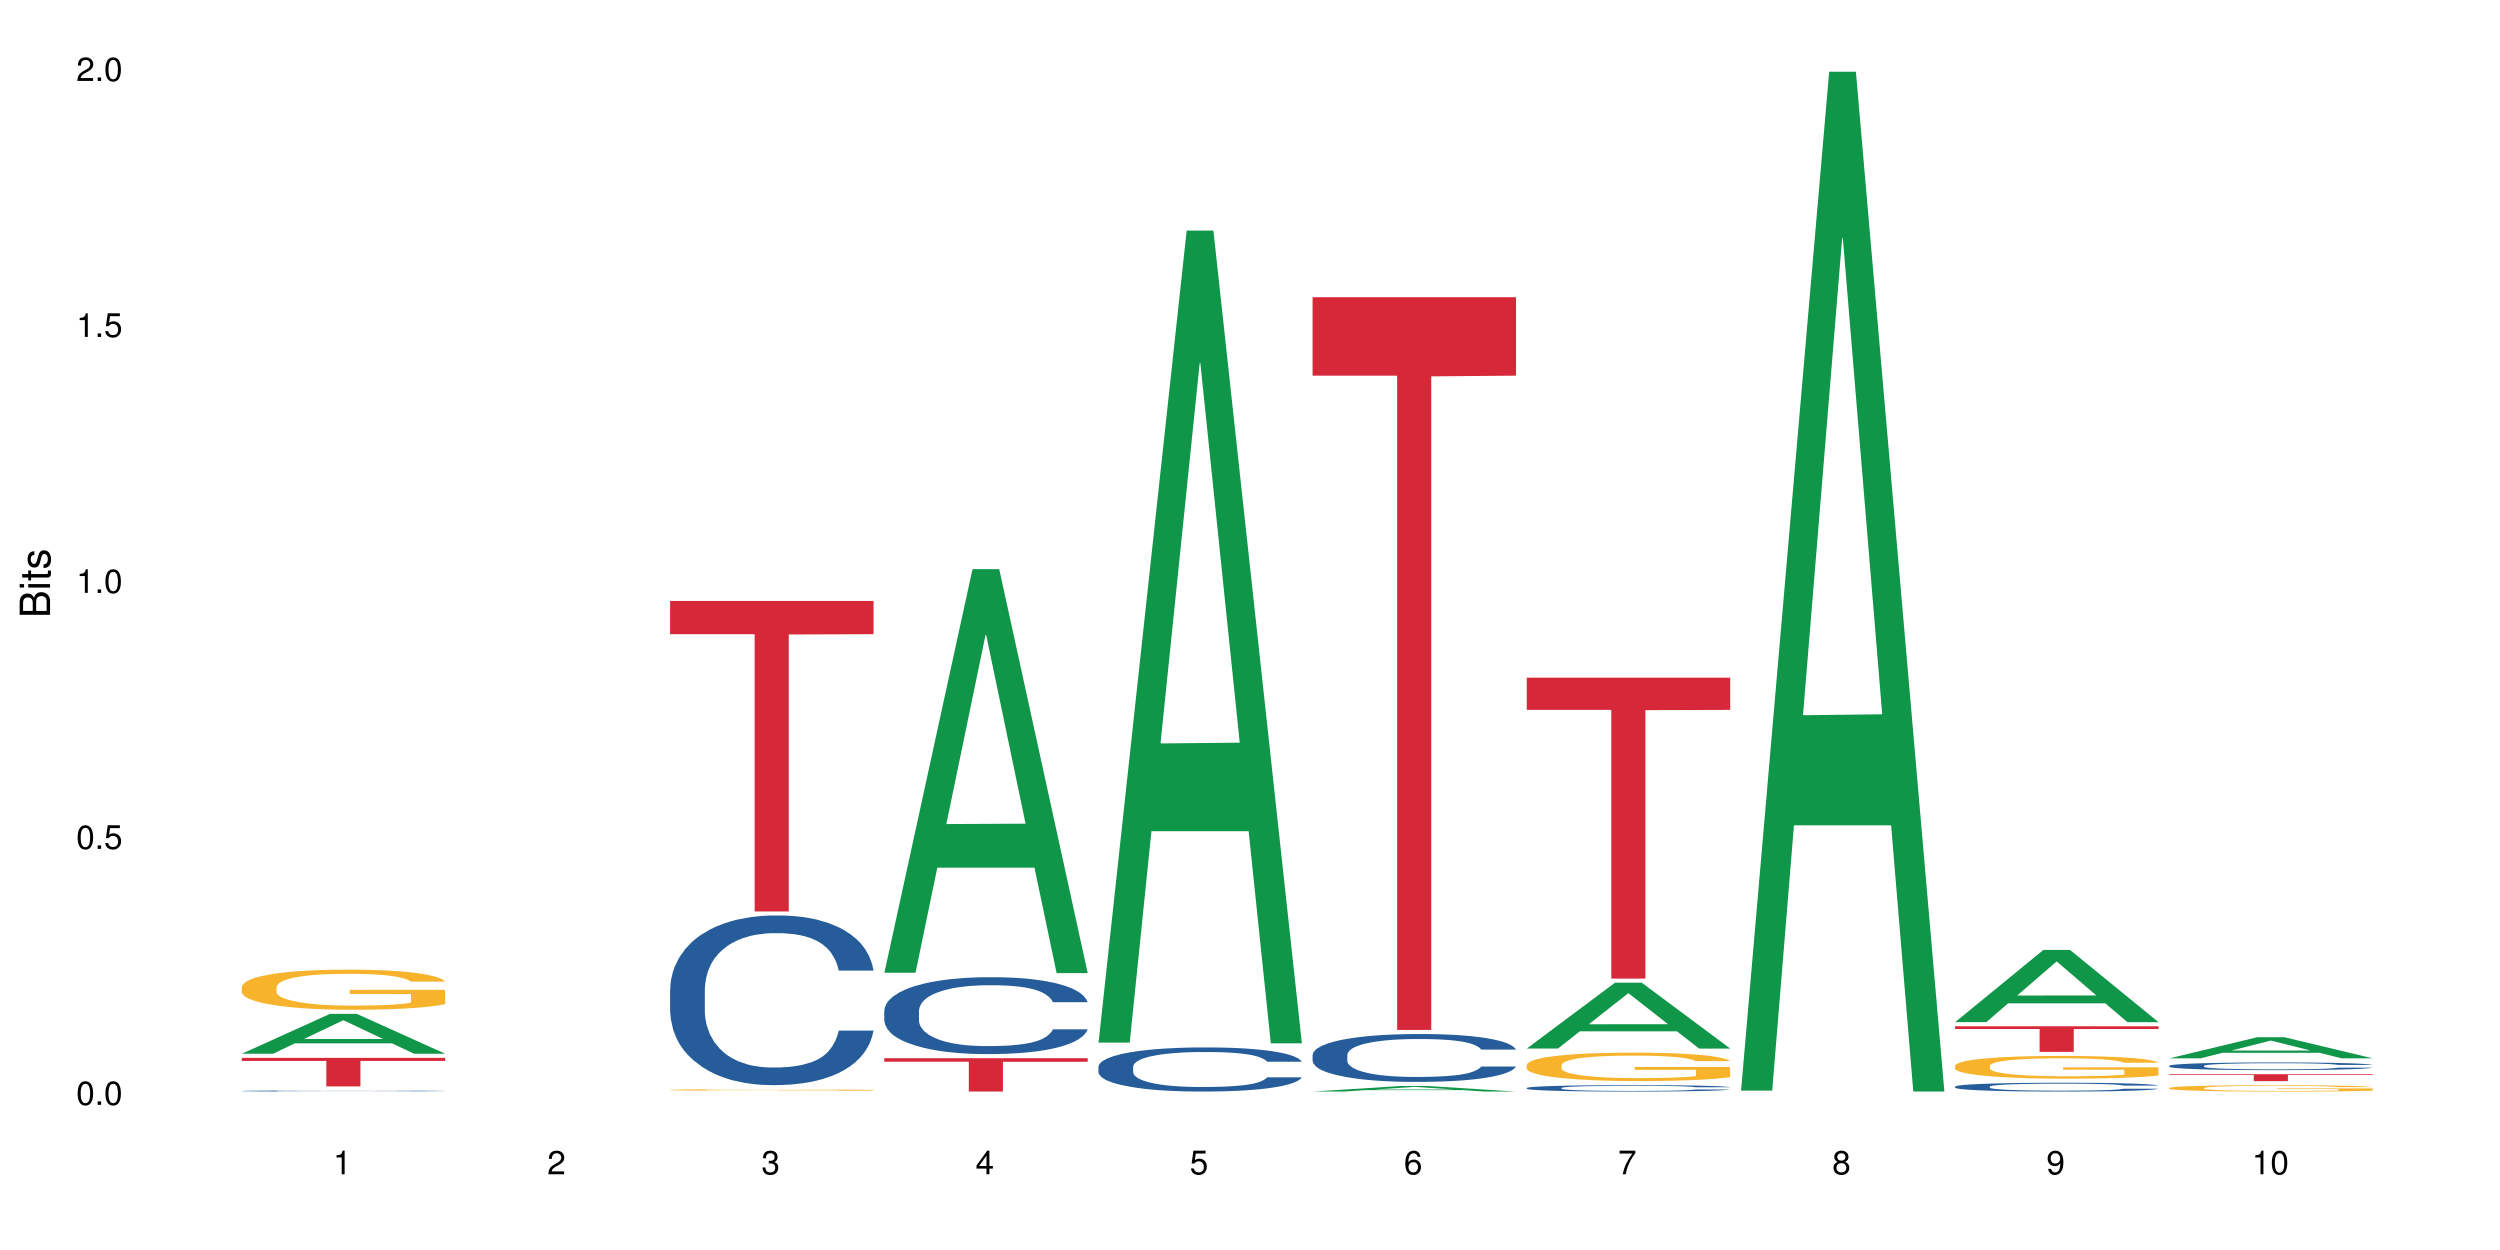 <?xml version="1.0" encoding="UTF-8"?>
<svg xmlns="http://www.w3.org/2000/svg" xmlns:xlink="http://www.w3.org/1999/xlink" width="720pt" height="360pt" viewBox="0 0 720 360" version="1.1">
<defs>
<g>
<symbol overflow="visible" id="glyph0-0">
<path style="stroke:none;" d=""/>
</symbol>
<symbol overflow="visible" id="glyph0-1">
<path style="stroke:none;" d="M 2.641 -6.797 C 2 -6.797 1.422 -6.531 1.078 -6.047 C 0.641 -5.453 0.406 -4.547 0.406 -3.297 C 0.406 -1 1.188 0.219 2.641 0.219 C 4.078 0.219 4.859 -1 4.859 -3.234 C 4.859 -4.562 4.656 -5.438 4.203 -6.047 C 3.844 -6.531 3.281 -6.797 2.641 -6.797 Z M 2.641 -6.047 C 3.547 -6.047 4 -5.125 4 -3.312 C 4 -1.375 3.562 -0.484 2.625 -0.484 C 1.734 -0.484 1.281 -1.422 1.281 -3.281 C 1.281 -5.141 1.734 -6.047 2.641 -6.047 Z M 2.641 -6.047 "/>
</symbol>
<symbol overflow="visible" id="glyph0-2">
<path style="stroke:none;" d="M 1.828 -1 L 0.828 -1 L 0.828 0 L 1.828 0 Z M 1.828 -1 "/>
</symbol>
<symbol overflow="visible" id="glyph0-3">
<path style="stroke:none;" d="M 4.562 -6.797 L 1.062 -6.797 L 0.547 -3.094 L 1.328 -3.094 C 1.719 -3.562 2.047 -3.734 2.578 -3.734 C 3.484 -3.734 4.062 -3.109 4.062 -2.094 C 4.062 -1.125 3.484 -0.531 2.578 -0.531 C 1.828 -0.531 1.375 -0.906 1.188 -1.672 L 0.328 -1.672 C 0.453 -1.109 0.547 -0.844 0.75 -0.594 C 1.125 -0.078 1.828 0.219 2.594 0.219 C 3.969 0.219 4.922 -0.781 4.922 -2.219 C 4.922 -3.562 4.031 -4.484 2.719 -4.484 C 2.25 -4.484 1.859 -4.359 1.469 -4.062 L 1.734 -5.969 L 4.562 -5.969 Z M 4.562 -6.797 "/>
</symbol>
<symbol overflow="visible" id="glyph0-4">
<path style="stroke:none;" d="M 2.484 -4.844 L 2.484 0 L 3.328 0 L 3.328 -6.797 L 2.766 -6.797 C 2.469 -5.75 2.281 -5.609 0.984 -5.453 L 0.984 -4.844 Z M 2.484 -4.844 "/>
</symbol>
<symbol overflow="visible" id="glyph0-5">
<path style="stroke:none;" d="M 4.859 -0.828 L 1.281 -0.828 C 1.359 -1.391 1.672 -1.75 2.5 -2.234 L 3.469 -2.75 C 4.406 -3.266 4.906 -3.969 4.906 -4.812 C 4.906 -5.375 4.672 -5.906 4.266 -6.266 C 3.859 -6.625 3.375 -6.797 2.719 -6.797 C 1.859 -6.797 1.219 -6.5 0.844 -5.922 C 0.609 -5.562 0.5 -5.125 0.484 -4.438 L 1.328 -4.438 C 1.359 -4.906 1.406 -5.188 1.531 -5.406 C 1.75 -5.812 2.188 -6.062 2.703 -6.062 C 3.469 -6.062 4.031 -5.516 4.031 -4.781 C 4.031 -4.25 3.719 -3.797 3.125 -3.438 L 2.234 -2.938 C 0.812 -2.141 0.406 -1.5 0.328 0 L 4.859 0 Z M 4.859 -0.828 "/>
</symbol>
<symbol overflow="visible" id="glyph0-6">
<path style="stroke:none;" d="M 2.125 -3.125 L 2.578 -3.125 C 3.516 -3.125 3.984 -2.703 3.984 -1.891 C 3.984 -1.031 3.469 -0.531 2.578 -0.531 C 1.656 -0.531 1.203 -0.984 1.156 -1.969 L 0.312 -1.969 C 0.344 -1.422 0.438 -1.078 0.609 -0.766 C 0.953 -0.109 1.625 0.219 2.547 0.219 C 3.953 0.219 4.859 -0.609 4.859 -1.906 C 4.859 -2.766 4.516 -3.25 3.703 -3.516 C 4.344 -3.766 4.656 -4.25 4.656 -4.938 C 4.656 -6.109 3.875 -6.797 2.578 -6.797 C 1.203 -6.797 0.484 -6.047 0.453 -4.609 L 1.297 -4.609 C 1.312 -5.016 1.344 -5.25 1.453 -5.453 C 1.641 -5.828 2.062 -6.062 2.594 -6.062 C 3.344 -6.062 3.797 -5.625 3.797 -4.906 C 3.797 -4.422 3.609 -4.141 3.25 -3.984 C 3.016 -3.891 2.719 -3.844 2.125 -3.844 Z M 2.125 -3.125 "/>
</symbol>
<symbol overflow="visible" id="glyph0-7">
<path style="stroke:none;" d="M 3.141 -1.625 L 3.141 0 L 3.984 0 L 3.984 -1.625 L 4.984 -1.625 L 4.984 -2.391 L 3.984 -2.391 L 3.984 -6.797 L 3.359 -6.797 L 0.266 -2.516 L 0.266 -1.625 Z M 3.141 -2.391 L 1 -2.391 L 3.141 -5.359 Z M 3.141 -2.391 "/>
</symbol>
<symbol overflow="visible" id="glyph0-8">
<path style="stroke:none;" d="M 4.781 -5.031 C 4.609 -6.141 3.891 -6.797 2.844 -6.797 C 2.094 -6.797 1.422 -6.438 1.031 -5.828 C 0.609 -5.172 0.406 -4.344 0.406 -3.094 C 0.406 -1.953 0.578 -1.234 0.984 -0.625 C 1.359 -0.078 1.953 0.219 2.703 0.219 C 3.984 0.219 4.922 -0.734 4.922 -2.078 C 4.922 -3.344 4.062 -4.234 2.844 -4.234 C 2.172 -4.234 1.641 -3.969 1.281 -3.469 C 1.281 -5.125 1.828 -6.047 2.797 -6.047 C 3.391 -6.047 3.797 -5.672 3.938 -5.031 Z M 2.734 -3.484 C 3.547 -3.484 4.062 -2.922 4.062 -2 C 4.062 -1.156 3.484 -0.531 2.703 -0.531 C 1.922 -0.531 1.328 -1.188 1.328 -2.047 C 1.328 -2.891 1.906 -3.484 2.734 -3.484 Z M 2.734 -3.484 "/>
</symbol>
<symbol overflow="visible" id="glyph0-9">
<path style="stroke:none;" d="M 4.984 -6.797 L 0.438 -6.797 L 0.438 -5.969 L 4.109 -5.969 C 2.5 -3.656 1.828 -2.234 1.328 0 L 2.219 0 C 2.594 -2.172 3.453 -4.047 4.984 -6.094 Z M 4.984 -6.797 "/>
</symbol>
<symbol overflow="visible" id="glyph0-10">
<path style="stroke:none;" d="M 3.75 -3.578 C 4.453 -4 4.688 -4.344 4.688 -4.984 C 4.688 -6.047 3.844 -6.797 2.641 -6.797 C 1.438 -6.797 0.594 -6.047 0.594 -4.984 C 0.594 -4.359 0.828 -4.016 1.516 -3.578 C 0.734 -3.203 0.359 -2.641 0.359 -1.891 C 0.359 -0.641 1.297 0.219 2.641 0.219 C 3.984 0.219 4.922 -0.641 4.922 -1.875 C 4.922 -2.641 4.531 -3.203 3.75 -3.578 Z M 2.641 -6.047 C 3.359 -6.047 3.812 -5.625 3.812 -4.969 C 3.812 -4.344 3.344 -3.922 2.641 -3.922 C 1.922 -3.922 1.453 -4.344 1.453 -4.984 C 1.453 -5.625 1.922 -6.047 2.641 -6.047 Z M 2.641 -3.203 C 3.484 -3.203 4.062 -2.672 4.062 -1.875 C 4.062 -1.062 3.484 -0.531 2.625 -0.531 C 1.797 -0.531 1.219 -1.078 1.219 -1.875 C 1.219 -2.672 1.797 -3.203 2.641 -3.203 Z M 2.641 -3.203 "/>
</symbol>
<symbol overflow="visible" id="glyph0-11">
<path style="stroke:none;" d="M 0.516 -1.547 C 0.672 -0.438 1.406 0.219 2.438 0.219 C 3.188 0.219 3.859 -0.141 4.266 -0.75 C 4.688 -1.406 4.891 -2.25 4.891 -3.484 C 4.891 -4.625 4.703 -5.359 4.312 -5.953 C 3.938 -6.5 3.344 -6.797 2.594 -6.797 C 1.297 -6.797 0.359 -5.844 0.359 -4.516 C 0.359 -3.25 1.234 -2.344 2.453 -2.344 C 3.094 -2.344 3.562 -2.578 4.016 -3.109 C 4 -1.453 3.469 -0.531 2.5 -0.531 C 1.906 -0.531 1.484 -0.906 1.359 -1.547 Z M 2.578 -6.062 C 3.375 -6.062 3.969 -5.406 3.969 -4.531 C 3.969 -3.688 3.375 -3.094 2.547 -3.094 C 1.734 -3.094 1.234 -3.672 1.234 -4.578 C 1.234 -5.438 1.797 -6.062 2.578 -6.062 Z M 2.578 -6.062 "/>
</symbol>
<symbol overflow="visible" id="glyph1-0">
<path style="stroke:none;" d=""/>
</symbol>
<symbol overflow="visible" id="glyph1-1">
<path style="stroke:none;" d="M 0 -0.953 L 0 -4.891 C 0 -5.719 -0.234 -6.344 -0.734 -6.797 C -1.188 -7.234 -1.812 -7.469 -2.5 -7.469 C -3.547 -7.469 -4.188 -7 -4.625 -5.875 C -4.984 -6.672 -5.641 -7.094 -6.531 -7.094 C -7.156 -7.094 -7.734 -6.859 -8.141 -6.391 C -8.562 -5.938 -8.75 -5.344 -8.75 -4.5 L -8.75 -0.953 Z M -4.984 -2.062 L -7.766 -2.062 L -7.766 -4.219 C -7.766 -4.844 -7.688 -5.203 -7.453 -5.5 C -7.219 -5.812 -6.859 -5.969 -6.375 -5.969 C -5.906 -5.969 -5.531 -5.812 -5.297 -5.5 C -5.062 -5.203 -4.984 -4.844 -4.984 -4.219 Z M -0.984 -2.062 L -4 -2.062 L -4 -4.781 C -4 -5.328 -3.859 -5.688 -3.578 -5.953 C -3.297 -6.219 -2.922 -6.359 -2.484 -6.359 C -2.062 -6.359 -1.688 -6.219 -1.406 -5.953 C -1.109 -5.688 -0.984 -5.328 -0.984 -4.781 Z M -0.984 -2.062 "/>
</symbol>
<symbol overflow="visible" id="glyph1-2">
<path style="stroke:none;" d="M -6.281 -1.797 L -6.281 -0.797 L 0 -0.797 L 0 -1.797 Z M -8.75 -1.797 L -8.75 -0.797 L -7.484 -0.797 L -7.484 -1.797 Z M -8.75 -1.797 "/>
</symbol>
<symbol overflow="visible" id="glyph1-3">
<path style="stroke:none;" d="M -6.281 -3.047 L -6.281 -2.016 L -8.016 -2.016 L -8.016 -1.016 L -6.281 -1.016 L -6.281 -0.172 L -5.469 -0.172 L -5.469 -1.016 L -0.719 -1.016 C -0.078 -1.016 0.281 -1.453 0.281 -2.234 C 0.281 -2.469 0.25 -2.719 0.188 -3.047 L -0.641 -3.047 C -0.609 -2.922 -0.594 -2.766 -0.594 -2.562 C -0.594 -2.141 -0.719 -2.016 -1.156 -2.016 L -5.469 -2.016 L -5.469 -3.047 Z M -6.281 -3.047 "/>
</symbol>
<symbol overflow="visible" id="glyph1-4">
<path style="stroke:none;" d="M -4.531 -5.25 C -5.766 -5.25 -6.469 -4.422 -6.469 -2.969 C -6.469 -1.516 -5.719 -0.562 -4.547 -0.562 C -3.562 -0.562 -3.094 -1.062 -2.734 -2.562 L -2.516 -3.484 C -2.344 -4.188 -2.094 -4.469 -1.625 -4.469 C -1.047 -4.469 -0.641 -3.875 -0.641 -3 C -0.641 -2.453 -0.797 -2 -1.062 -1.75 C -1.25 -1.594 -1.422 -1.531 -1.875 -1.469 L -1.875 -0.406 C -0.422 -0.453 0.281 -1.266 0.281 -2.922 C 0.281 -4.5 -0.5 -5.516 -1.719 -5.516 C -2.656 -5.516 -3.172 -4.984 -3.469 -3.734 L -3.703 -2.766 C -3.891 -1.953 -4.156 -1.609 -4.594 -1.609 C -5.172 -1.609 -5.547 -2.125 -5.547 -2.938 C -5.547 -3.75 -5.203 -4.172 -4.531 -4.203 Z M -4.531 -5.25 "/>
</symbol>
</g>
</defs>
<g id="surface88494">
<rect x="0" y="0" width="720" height="360" style="fill:rgb(100%,100%,100%);fill-opacity:1;stroke:none;"/>
<path style=" stroke:none;fill-rule:nonzero;fill:rgb(6.275%,58.824%,28.235%);fill-opacity:1;" d="M 69.629 303.473 L 69.691 303.461 L 95.047 291.992 L 102.746 291.992 L 128.223 303.484 L 119.273 303.484 L 112.887 300.484 L 84.902 300.484 L 78.645 303.473 L 69.629 303.473 L 87.598 299.242 L 110.32 299.23 L 98.988 293.871 L 98.863 293.859 L 98.738 293.891 L 87.535 299.23 L 87.598 299.242 Z M 69.629 303.473 "/>
<path style=" stroke:none;fill-rule:nonzero;fill:rgb(14.51%,36.078%,60%);fill-opacity:1;" d="M 69.629 314.195 L 69.699 314.195 L 69.699 314.191 L 69.914 314.18 L 70.414 314.164 L 70.914 314.156 L 72.203 314.141 L 73.988 314.125 L 75.848 314.109 L 77.203 314.105 L 78.418 314.098 L 81.207 314.09 L 82.992 314.082 L 84.922 314.078 L 87.281 314.074 L 88.996 314.07 L 92.852 314.066 L 95.711 314.062 L 105.574 314.062 L 107.645 314.066 L 109.93 314.066 L 111.859 314.07 L 115.219 314.078 L 118.219 314.086 L 119.578 314.09 L 121.723 314.098 L 123.367 314.105 L 124.508 314.113 L 125.797 314.125 L 126.938 314.137 L 127.797 314.152 L 128.223 314.164 L 118.219 314.164 L 117.719 314.152 L 117.148 314.145 L 116.078 314.133 L 115.004 314.125 L 113.504 314.113 L 112.148 314.109 L 110.289 314.105 L 108.645 314.102 L 106.93 314.098 L 105.285 314.098 L 102.141 314.094 L 97.141 314.094 L 94.355 314.098 L 92.852 314.102 L 90.711 314.105 L 89.207 314.105 L 87.422 314.113 L 86.207 314.117 L 84.707 314.125 L 83.637 314.133 L 82.422 314.141 L 81.707 314.148 L 81.062 314.156 L 80.492 314.164 L 80.062 314.176 L 79.777 314.184 L 79.633 314.195 L 79.633 314.238 L 79.777 314.25 L 80.133 314.262 L 81.062 314.277 L 82.422 314.293 L 83.992 314.305 L 85.492 314.312 L 86.352 314.316 L 87.492 314.32 L 89.281 314.328 L 91.852 314.332 L 93.352 314.336 L 95.641 314.336 L 97.996 314.34 L 101.141 314.34 L 103.93 314.336 L 105.785 314.336 L 107.715 314.332 L 110.359 314.328 L 112.004 314.324 L 113.434 314.32 L 114.504 314.312 L 115.219 314.309 L 116.293 314.301 L 117.148 314.293 L 117.793 314.281 L 118.219 314.273 L 128.223 314.273 L 127.797 314.281 L 127.152 314.293 L 126.508 314.301 L 125.508 314.312 L 124.367 314.32 L 122.723 314.332 L 121.363 314.336 L 119.578 314.344 L 117.934 314.348 L 116.148 314.355 L 113.504 314.359 L 111.789 314.363 L 109.93 314.363 L 107.715 314.367 L 104.93 314.371 L 96.141 314.371 L 93.926 314.367 L 90.996 314.367 L 87.352 314.363 L 84.707 314.355 L 82.633 314.352 L 80.848 314.344 L 78.848 314.336 L 76.273 314.324 L 74.703 314.316 L 73.633 314.309 L 72.418 314.297 L 71.559 314.285 L 70.559 314.27 L 69.844 314.25 L 69.629 314.234 Z M 69.629 314.195 "/>
<path style=" stroke:none;fill-rule:nonzero;fill:rgb(96.863%,70.196%,16.863%);fill-opacity:1;" d="M 69.629 284.207 L 69.699 284.199 L 69.699 283.988 L 69.988 283.512 L 70.703 282.859 L 71.629 282.32 L 72.629 281.898 L 73.273 281.676 L 74.344 281.359 L 75.273 281.129 L 77.633 280.652 L 80.633 280.211 L 82.277 280.02 L 84.137 279.84 L 86.777 279.641 L 87.992 279.566 L 91.711 279.398 L 95.926 279.293 L 100.57 279.262 L 102.715 279.273 L 105.645 279.312 L 109.645 279.43 L 111.934 279.535 L 113.719 279.641 L 115.578 279.777 L 117.863 279.988 L 120.008 280.242 L 121.723 280.496 L 123.438 280.812 L 124.867 281.148 L 126.082 281.52 L 127.152 281.961 L 127.797 282.332 L 128.223 282.699 L 118.293 282.699 L 117.719 282.332 L 117.078 282.047 L 116.004 281.699 L 114.934 281.445 L 113.863 281.246 L 111.859 280.969 L 110.145 280.801 L 108.004 280.652 L 105.93 280.559 L 103.57 280.496 L 102.141 280.473 L 98.355 280.473 L 94.926 280.547 L 92.926 280.633 L 91.496 280.715 L 89.496 280.875 L 88.281 281 L 87.566 281.086 L 85.422 281.414 L 83.992 281.707 L 83.207 281.91 L 82.207 282.227 L 81.492 282.512 L 80.707 282.934 L 80.277 283.25 L 79.703 283.965 L 79.633 285.863 L 79.848 286.266 L 80.277 286.699 L 80.848 287.078 L 81.707 287.48 L 82.562 287.785 L 84.062 288.195 L 85.352 288.469 L 86.352 288.648 L 88.281 288.934 L 89.066 289.031 L 90.922 289.219 L 92.852 289.367 L 95.211 289.492 L 96.996 289.559 L 99.855 289.609 L 103.5 289.609 L 107.789 289.547 L 110.504 289.461 L 112.359 289.379 L 113.574 289.305 L 115.078 289.188 L 116.148 289.082 L 117.148 288.965 L 118.363 288.785 L 118.363 286.266 L 100.715 286.254 L 100.715 285.074 L 128.152 285.062 L 128.223 289.188 L 126.723 289.473 L 124.867 289.746 L 123.078 289.957 L 121.223 290.137 L 118.578 290.336 L 116.434 290.465 L 113.148 290.613 L 110.145 290.707 L 107 290.77 L 104.215 290.801 L 100.93 290.812 L 97.996 290.793 L 94.855 290.727 L 92.352 290.645 L 90.066 290.539 L 87.781 290.402 L 84.922 290.18 L 83.062 290 L 81.133 289.777 L 79.203 289.516 L 77.488 289.23 L 76.348 289.008 L 75.203 288.754 L 73.988 288.438 L 72.844 288.082 L 71.988 287.754 L 71.203 287.383 L 70.629 287.035 L 70.059 286.562 L 69.773 286.18 L 69.629 285.855 Z M 69.629 284.207 "/>
<path style=" stroke:none;fill-rule:nonzero;fill:rgb(83.922%,15.686%,22.353%);fill-opacity:1;" d="M 69.629 304.664 L 128.223 304.664 L 128.223 305.543 L 103.805 305.551 L 103.805 312.883 L 93.98 312.883 L 93.98 305.559 L 93.836 305.543 L 69.629 305.543 Z M 69.629 304.664 "/>
<path style=" stroke:none;fill-rule:nonzero;fill:rgb(14.51%,36.078%,60%);fill-opacity:1;" d="M 192.988 284.934 L 193.059 284.887 L 193.059 283.816 L 193.273 282.121 L 193.773 279.977 L 194.273 278.504 L 195.559 275.867 L 197.348 273.324 L 199.203 271.359 L 200.562 270.199 L 201.777 269.305 L 204.562 267.652 L 206.352 266.805 L 208.281 266.047 L 210.637 265.285 L 212.352 264.84 L 216.211 264.125 L 219.07 263.812 L 221.285 263.68 L 226.074 263.68 L 228.93 263.855 L 231.004 264.082 L 233.289 264.438 L 235.219 264.84 L 238.578 265.82 L 241.578 267.07 L 242.938 267.785 L 245.082 269.172 L 246.723 270.512 L 247.867 271.672 L 249.152 273.324 L 250.297 275.332 L 251.152 277.609 L 251.582 279.531 L 241.578 279.531 L 241.078 277.742 L 240.508 276.359 L 239.434 274.527 L 238.363 273.234 L 236.863 271.938 L 235.504 271.09 L 233.648 270.242 L 232.004 269.707 L 230.289 269.305 L 228.645 269.035 L 225.5 268.77 L 221.855 268.77 L 220.5 268.859 L 217.711 269.215 L 216.211 269.527 L 214.066 270.152 L 212.566 270.734 L 210.781 271.625 L 209.566 272.387 L 208.066 273.547 L 206.992 274.574 L 205.777 276.047 L 205.062 277.164 L 204.422 278.414 L 203.848 279.887 L 203.422 281.449 L 203.133 283.102 L 202.992 284.711 L 202.992 291.629 L 203.133 293.238 L 203.492 295.113 L 204.422 297.836 L 205.777 300.203 L 207.352 302.078 L 208.852 303.418 L 209.707 304.043 L 210.852 304.758 L 212.637 305.648 L 215.211 306.543 L 216.711 306.898 L 219 307.258 L 221.355 307.438 L 224.5 307.438 L 227.289 307.258 L 229.145 307.035 L 231.074 306.676 L 233.719 305.918 L 235.363 305.203 L 236.793 304.355 L 237.863 303.508 L 238.578 302.793 L 239.648 301.41 L 240.508 299.891 L 241.148 298.328 L 241.578 296.809 L 251.582 296.809 L 251.152 298.594 L 250.512 300.336 L 249.867 301.633 L 248.867 303.195 L 247.723 304.578 L 246.082 306.141 L 244.723 307.168 L 242.938 308.285 L 241.293 309.133 L 239.508 309.891 L 236.863 310.785 L 235.148 311.23 L 233.289 311.633 L 231.074 311.992 L 228.289 312.305 L 225.285 312.48 L 222.5 312.527 L 219.5 312.438 L 217.285 312.258 L 214.352 311.855 L 210.711 311.055 L 208.066 310.203 L 205.992 309.355 L 204.207 308.465 L 202.207 307.258 L 199.633 305.293 L 198.062 303.773 L 196.988 302.523 L 195.773 300.785 L 194.918 299.219 L 193.918 296.719 L 193.203 293.551 L 192.988 291.094 Z M 192.988 284.934 "/>
<path style=" stroke:none;fill-rule:nonzero;fill:rgb(96.863%,70.196%,16.863%);fill-opacity:1;" d="M 192.988 313.891 L 193.059 313.891 L 193.059 313.883 L 193.344 313.867 L 194.059 313.84 L 194.988 313.82 L 195.988 313.805 L 196.633 313.797 L 197.703 313.785 L 198.633 313.777 L 200.992 313.758 L 203.992 313.742 L 205.637 313.734 L 207.492 313.727 L 210.137 313.719 L 211.352 313.719 L 215.066 313.711 L 219.285 313.707 L 229.004 313.707 L 233.004 313.711 L 235.289 313.715 L 237.078 313.719 L 238.934 313.727 L 241.223 313.734 L 243.367 313.742 L 246.797 313.766 L 248.223 313.777 L 249.438 313.789 L 250.512 313.809 L 251.152 313.82 L 251.582 313.836 L 241.648 313.836 L 241.078 313.82 L 240.434 313.812 L 239.363 313.797 L 238.293 313.789 L 237.219 313.781 L 235.219 313.77 L 233.504 313.766 L 231.359 313.758 L 229.289 313.754 L 226.93 313.754 L 225.5 313.75 L 221.715 313.75 L 218.285 313.754 L 216.281 313.758 L 214.855 313.762 L 212.852 313.766 L 211.637 313.77 L 210.922 313.773 L 208.781 313.785 L 207.352 313.797 L 206.566 313.805 L 205.562 313.816 L 204.852 313.828 L 204.062 313.844 L 203.637 313.855 L 203.062 313.883 L 202.992 313.953 L 203.207 313.969 L 203.637 313.984 L 204.207 314 L 205.062 314.016 L 205.922 314.027 L 207.422 314.043 L 208.707 314.051 L 209.707 314.059 L 211.637 314.07 L 212.426 314.074 L 214.281 314.082 L 216.211 314.086 L 218.57 314.09 L 220.355 314.094 L 231.145 314.094 L 233.863 314.09 L 235.719 314.086 L 236.934 314.082 L 238.434 314.078 L 239.508 314.074 L 240.508 314.07 L 241.723 314.062 L 241.723 313.969 L 224.07 313.969 L 224.07 313.926 L 251.512 313.926 L 251.582 314.078 L 250.082 314.09 L 248.223 314.102 L 246.438 314.109 L 244.578 314.113 L 241.938 314.121 L 239.793 314.129 L 236.504 314.133 L 233.504 314.137 L 230.359 314.137 L 227.574 314.141 L 221.355 314.141 L 218.211 314.137 L 215.711 314.133 L 213.426 314.129 L 211.137 314.125 L 208.281 314.117 L 206.422 314.109 L 204.492 314.102 L 202.562 314.09 L 200.848 314.082 L 199.703 314.074 L 198.562 314.062 L 197.348 314.051 L 196.203 314.039 L 195.348 314.023 L 194.559 314.012 L 193.988 314 L 193.418 313.98 L 193.129 313.965 L 192.988 313.953 Z M 192.988 313.891 "/>
<path style=" stroke:none;fill-rule:nonzero;fill:rgb(83.922%,15.686%,22.353%);fill-opacity:1;" d="M 192.988 173.078 L 251.582 173.078 L 251.582 182.648 L 227.164 182.73 L 227.164 262.5 L 217.336 262.5 L 217.336 182.816 L 217.195 182.648 L 192.988 182.648 Z M 192.988 173.078 "/>
<path style=" stroke:none;fill-rule:nonzero;fill:rgb(6.275%,58.824%,28.235%);fill-opacity:1;" d="M 254.668 280.156 L 254.73 280.047 L 280.082 163.91 L 287.781 163.91 L 313.262 280.266 L 304.309 280.266 L 297.926 249.895 L 269.941 249.895 L 263.68 280.156 L 254.668 280.156 L 272.633 237.328 L 295.359 237.219 L 284.027 182.918 L 283.902 182.809 L 283.777 183.137 L 272.57 237.219 L 272.633 237.328 Z M 254.668 280.156 "/>
<path style=" stroke:none;fill-rule:nonzero;fill:rgb(14.51%,36.078%,60%);fill-opacity:1;" d="M 254.668 291.078 L 254.738 291.055 L 254.738 290.57 L 254.953 289.801 L 255.453 288.832 L 255.953 288.164 L 257.238 286.969 L 259.027 285.816 L 260.883 284.926 L 262.242 284.398 L 263.457 283.996 L 266.242 283.246 L 268.031 282.863 L 269.957 282.52 L 272.316 282.172 L 274.031 281.973 L 277.891 281.648 L 280.75 281.508 L 282.965 281.445 L 287.75 281.445 L 290.609 281.527 L 292.684 281.629 L 294.969 281.789 L 296.898 281.973 L 300.258 282.418 L 303.258 282.984 L 304.617 283.309 L 306.758 283.934 L 308.402 284.539 L 309.547 285.066 L 310.832 285.816 L 311.977 286.727 L 312.832 287.758 L 313.262 288.629 L 303.258 288.629 L 302.758 287.82 L 302.188 287.191 L 301.113 286.363 L 300.043 285.773 L 298.543 285.188 L 297.184 284.805 L 295.328 284.418 L 293.684 284.176 L 291.969 283.996 L 290.324 283.875 L 287.18 283.75 L 283.535 283.75 L 282.18 283.793 L 279.391 283.953 L 277.891 284.098 L 275.746 284.379 L 274.246 284.641 L 272.461 285.047 L 271.246 285.391 L 269.746 285.918 L 268.672 286.383 L 267.457 287.051 L 266.742 287.555 L 266.102 288.121 L 265.527 288.789 L 265.102 289.5 L 264.812 290.246 L 264.672 290.977 L 264.672 294.109 L 264.812 294.84 L 265.172 295.691 L 266.102 296.922 L 267.457 297.996 L 269.031 298.848 L 270.531 299.453 L 271.387 299.734 L 272.531 300.059 L 274.316 300.465 L 276.891 300.871 L 278.391 301.031 L 280.676 301.191 L 283.035 301.273 L 286.18 301.273 L 288.965 301.191 L 290.824 301.09 L 292.754 300.93 L 295.398 300.586 L 297.043 300.262 L 298.469 299.879 L 299.543 299.492 L 300.258 299.168 L 301.328 298.543 L 302.188 297.855 L 302.828 297.145 L 303.258 296.457 L 313.262 296.457 L 312.832 297.27 L 312.191 298.059 L 311.547 298.645 L 310.547 299.352 L 309.402 299.98 L 307.762 300.688 L 306.402 301.152 L 304.617 301.66 L 302.973 302.043 L 301.188 302.387 L 298.543 302.793 L 296.828 302.992 L 294.969 303.176 L 292.754 303.336 L 289.969 303.48 L 286.965 303.559 L 284.18 303.582 L 281.176 303.539 L 278.961 303.461 L 276.031 303.277 L 272.387 302.914 L 269.746 302.527 L 267.672 302.145 L 265.887 301.738 L 263.887 301.191 L 261.312 300.301 L 259.742 299.613 L 258.668 299.047 L 257.453 298.258 L 256.598 297.551 L 255.598 296.418 L 254.883 294.98 L 254.668 293.867 Z M 254.668 291.078 "/>
<path style=" stroke:none;fill-rule:nonzero;fill:rgb(83.922%,15.686%,22.353%);fill-opacity:1;" d="M 254.668 304.762 L 313.262 304.762 L 313.262 305.789 L 288.84 305.797 L 288.84 314.371 L 279.016 314.371 L 279.016 305.809 L 278.875 305.789 L 254.668 305.789 Z M 254.668 304.762 "/>
<path style=" stroke:none;fill-rule:nonzero;fill:rgb(6.275%,58.824%,28.235%);fill-opacity:1;" d="M 316.348 300.266 L 316.41 300.047 L 341.762 66.406 L 349.461 66.406 L 374.941 300.488 L 365.988 300.488 L 359.605 239.383 L 331.621 239.383 L 325.359 300.266 L 316.348 300.266 L 334.312 214.109 L 357.039 213.887 L 345.707 104.652 L 345.582 104.43 L 345.457 105.09 L 334.25 213.887 L 334.312 214.109 Z M 316.348 300.266 "/>
<path style=" stroke:none;fill-rule:nonzero;fill:rgb(14.51%,36.078%,60%);fill-opacity:1;" d="M 316.348 307.195 L 316.418 307.184 L 316.418 306.902 L 316.633 306.461 L 317.133 305.906 L 317.633 305.523 L 318.918 304.836 L 320.703 304.176 L 322.562 303.664 L 323.922 303.363 L 325.137 303.129 L 327.922 302.699 L 329.707 302.48 L 331.637 302.281 L 333.996 302.086 L 335.711 301.969 L 339.57 301.781 L 342.43 301.699 L 344.645 301.668 L 349.43 301.668 L 352.289 301.711 L 354.363 301.77 L 356.648 301.863 L 358.578 301.969 L 361.938 302.223 L 364.938 302.547 L 366.293 302.734 L 368.438 303.094 L 370.082 303.441 L 371.227 303.746 L 372.512 304.176 L 373.656 304.695 L 374.512 305.289 L 374.941 305.789 L 364.938 305.789 L 364.438 305.324 L 363.867 304.965 L 362.793 304.488 L 361.723 304.152 L 360.223 303.812 L 358.863 303.594 L 357.004 303.375 L 355.363 303.234 L 353.648 303.129 L 352.004 303.059 L 348.859 302.988 L 345.215 302.988 L 343.855 303.012 L 341.07 303.105 L 339.57 303.188 L 337.426 303.352 L 335.926 303.5 L 334.141 303.734 L 332.926 303.93 L 331.422 304.234 L 330.352 304.5 L 329.137 304.883 L 328.422 305.172 L 327.777 305.5 L 327.207 305.883 L 326.777 306.289 L 326.492 306.719 L 326.352 307.137 L 326.352 308.938 L 326.492 309.355 L 326.852 309.84 L 327.777 310.551 L 329.137 311.164 L 330.707 311.652 L 332.211 312 L 333.066 312.164 L 334.211 312.352 L 335.996 312.582 L 338.57 312.816 L 340.07 312.906 L 342.355 313 L 344.715 313.047 L 347.859 313.047 L 350.645 313 L 352.504 312.941 L 354.434 312.848 L 357.078 312.652 L 358.719 312.465 L 360.148 312.246 L 361.223 312.023 L 361.938 311.84 L 363.008 311.48 L 363.867 311.086 L 364.508 310.676 L 364.938 310.281 L 374.941 310.281 L 374.512 310.746 L 373.871 311.199 L 373.227 311.535 L 372.227 311.945 L 371.082 312.305 L 369.438 312.711 L 368.082 312.977 L 366.293 313.266 L 364.652 313.488 L 362.863 313.684 L 360.223 313.918 L 358.508 314.035 L 356.648 314.137 L 354.434 314.23 L 351.645 314.312 L 348.645 314.359 L 345.859 314.371 L 342.855 314.348 L 340.641 314.301 L 337.711 314.195 L 334.066 313.988 L 331.422 313.766 L 329.352 313.547 L 327.566 313.312 L 325.562 313 L 322.992 312.488 L 321.418 312.094 L 320.348 311.77 L 319.133 311.316 L 318.273 310.91 L 317.273 310.258 L 316.559 309.434 L 316.348 308.797 Z M 316.348 307.195 "/>
<path style=" stroke:none;fill-rule:nonzero;fill:rgb(6.275%,58.824%,28.235%);fill-opacity:1;" d="M 378.023 314.371 L 378.086 314.367 L 403.441 312.766 L 411.141 312.766 L 436.621 314.371 L 427.668 314.371 L 421.281 313.953 L 393.301 313.953 L 387.039 314.371 L 378.023 314.371 L 395.992 313.777 L 418.715 313.777 L 407.387 313.027 L 407.262 313.027 L 407.137 313.031 L 395.93 313.777 L 395.992 313.777 Z M 378.023 314.371 "/>
<path style=" stroke:none;fill-rule:nonzero;fill:rgb(14.51%,36.078%,60%);fill-opacity:1;" d="M 378.023 303.805 L 378.098 303.793 L 378.098 303.488 L 378.312 303.012 L 378.812 302.406 L 379.312 301.988 L 380.598 301.246 L 382.383 300.527 L 384.242 299.977 L 385.602 299.648 L 386.812 299.395 L 389.602 298.93 L 391.387 298.691 L 393.316 298.477 L 395.676 298.262 L 397.391 298.137 L 401.25 297.934 L 404.105 297.848 L 406.324 297.809 L 411.109 297.809 L 413.969 297.859 L 416.039 297.922 L 418.328 298.023 L 420.258 298.137 L 423.613 298.414 L 426.617 298.766 L 427.973 298.969 L 430.117 299.359 L 431.762 299.734 L 432.906 300.062 L 434.191 300.527 L 435.336 301.098 L 436.191 301.738 L 436.621 302.281 L 426.617 302.281 L 426.117 301.777 L 425.543 301.387 L 424.473 300.867 L 423.402 300.504 L 421.898 300.137 L 420.543 299.898 L 418.684 299.66 L 417.039 299.508 L 415.324 299.395 L 413.684 299.32 L 410.539 299.246 L 406.895 299.246 L 405.535 299.27 L 402.75 299.371 L 401.25 299.457 L 399.105 299.633 L 397.605 299.797 L 395.816 300.051 L 394.602 300.266 L 393.102 300.594 L 392.031 300.883 L 390.816 301.297 L 390.102 301.613 L 389.457 301.965 L 388.887 302.379 L 388.457 302.82 L 388.172 303.289 L 388.027 303.742 L 388.027 305.691 L 388.172 306.145 L 388.531 306.676 L 389.457 307.445 L 390.816 308.109 L 392.387 308.641 L 393.891 309.02 L 394.746 309.195 L 395.891 309.395 L 397.676 309.648 L 400.25 309.898 L 401.75 310 L 404.035 310.102 L 406.395 310.152 L 409.539 310.152 L 412.324 310.102 L 414.184 310.039 L 416.113 309.938 L 418.758 309.723 L 420.398 309.523 L 421.828 309.281 L 422.902 309.043 L 423.613 308.844 L 424.688 308.453 L 425.543 308.023 L 426.188 307.582 L 426.617 307.152 L 436.621 307.152 L 436.191 307.656 L 435.547 308.148 L 434.906 308.516 L 433.906 308.957 L 432.762 309.344 L 431.117 309.785 L 429.762 310.078 L 427.973 310.391 L 426.332 310.629 L 424.543 310.844 L 421.898 311.098 L 420.184 311.223 L 418.328 311.336 L 416.113 311.438 L 413.324 311.523 L 410.324 311.574 L 407.539 311.586 L 404.535 311.562 L 402.32 311.512 L 399.391 311.398 L 395.746 311.172 L 393.102 310.934 L 391.031 310.695 L 389.242 310.441 L 387.242 310.102 L 384.672 309.547 L 383.098 309.117 L 382.027 308.766 L 380.812 308.273 L 379.953 307.836 L 378.953 307.129 L 378.238 306.234 L 378.023 305.543 Z M 378.023 303.805 "/>
<path style=" stroke:none;fill-rule:nonzero;fill:rgb(83.922%,15.686%,22.353%);fill-opacity:1;" d="M 378.023 85.602 L 436.621 85.602 L 436.621 108.191 L 412.199 108.391 L 412.199 296.629 L 402.375 296.629 L 402.375 108.586 L 402.23 108.191 L 378.023 108.191 Z M 378.023 85.602 "/>
<path style=" stroke:none;fill-rule:nonzero;fill:rgb(6.275%,58.824%,28.235%);fill-opacity:1;" d="M 439.703 301.969 L 439.766 301.949 L 465.121 283.008 L 472.82 283.008 L 498.301 301.988 L 489.348 301.988 L 482.961 297.031 L 454.98 297.031 L 448.719 301.969 L 439.703 301.969 L 457.672 294.984 L 480.395 294.965 L 469.066 286.109 L 468.938 286.09 L 468.812 286.145 L 457.609 294.965 L 457.672 294.984 Z M 439.703 301.969 "/>
<path style=" stroke:none;fill-rule:nonzero;fill:rgb(14.51%,36.078%,60%);fill-opacity:1;" d="M 439.703 313.328 L 439.777 313.328 L 439.777 313.285 L 439.988 313.223 L 440.492 313.141 L 440.992 313.086 L 442.277 312.988 L 444.062 312.891 L 445.922 312.816 L 447.277 312.773 L 448.492 312.738 L 451.281 312.676 L 453.066 312.645 L 454.996 312.617 L 457.355 312.586 L 459.07 312.57 L 462.93 312.543 L 465.785 312.531 L 468 312.527 L 472.789 312.527 L 475.648 312.531 L 477.719 312.543 L 480.008 312.555 L 481.938 312.57 L 485.293 312.605 L 488.297 312.656 L 489.652 312.68 L 491.797 312.734 L 493.441 312.785 L 494.582 312.828 L 495.871 312.891 L 497.012 312.965 L 497.871 313.051 L 498.301 313.125 L 488.297 313.125 L 487.797 313.059 L 487.223 313.004 L 486.152 312.938 L 485.078 312.887 L 483.578 312.84 L 482.223 312.805 L 480.363 312.773 L 478.719 312.754 L 477.004 312.738 L 475.363 312.73 L 472.219 312.719 L 468.574 312.719 L 467.215 312.723 L 464.43 312.734 L 462.93 312.746 L 460.785 312.77 L 459.285 312.793 L 457.496 312.828 L 456.281 312.855 L 454.781 312.898 L 453.711 312.938 L 452.496 312.992 L 451.781 313.035 L 451.137 313.082 L 450.566 313.137 L 450.137 313.195 L 449.852 313.258 L 449.707 313.32 L 449.707 313.582 L 449.852 313.641 L 450.207 313.715 L 451.137 313.816 L 452.496 313.906 L 454.066 313.977 L 455.566 314.027 L 456.426 314.051 L 457.57 314.078 L 459.355 314.109 L 461.926 314.145 L 463.43 314.16 L 465.715 314.172 L 468.074 314.18 L 471.219 314.18 L 474.004 314.172 L 475.863 314.164 L 477.793 314.148 L 480.434 314.121 L 482.078 314.094 L 483.508 314.062 L 484.578 314.031 L 485.293 314.004 L 486.367 313.949 L 487.223 313.895 L 487.867 313.836 L 488.297 313.777 L 498.301 313.777 L 497.871 313.844 L 497.227 313.91 L 496.586 313.961 L 495.586 314.02 L 494.441 314.07 L 492.797 314.129 L 491.441 314.168 L 489.652 314.211 L 488.008 314.242 L 486.223 314.27 L 483.578 314.305 L 481.863 314.32 L 480.008 314.336 L 477.793 314.352 L 475.004 314.363 L 472.004 314.367 L 469.215 314.371 L 466.215 314.367 L 464 314.359 L 461.07 314.344 L 457.426 314.316 L 454.781 314.281 L 452.711 314.25 L 450.922 314.219 L 448.922 314.172 L 446.352 314.098 L 444.777 314.039 L 443.707 313.992 L 442.492 313.926 L 441.633 313.867 L 440.633 313.773 L 439.918 313.652 L 439.703 313.562 Z M 439.703 313.328 "/>
<path style=" stroke:none;fill-rule:nonzero;fill:rgb(96.863%,70.196%,16.863%);fill-opacity:1;" d="M 439.703 306.672 L 439.777 306.664 L 439.777 306.512 L 440.062 306.176 L 440.777 305.715 L 441.707 305.332 L 442.707 305.035 L 443.348 304.879 L 444.422 304.652 L 445.348 304.488 L 447.707 304.152 L 450.707 303.84 L 452.352 303.703 L 454.211 303.578 L 456.855 303.434 L 458.07 303.383 L 461.785 303.262 L 466 303.188 L 470.645 303.168 L 472.789 303.172 L 475.719 303.203 L 479.719 303.285 L 482.008 303.359 L 483.793 303.434 L 485.652 303.531 L 487.938 303.684 L 490.082 303.859 L 491.797 304.039 L 493.512 304.266 L 494.941 304.504 L 496.156 304.766 L 497.227 305.078 L 497.871 305.34 L 498.301 305.602 L 488.367 305.602 L 487.797 305.34 L 487.152 305.137 L 486.082 304.891 L 485.008 304.711 L 483.938 304.57 L 481.938 304.375 L 480.223 304.258 L 478.078 304.152 L 476.004 304.086 L 473.648 304.039 L 472.219 304.027 L 468.43 304.027 L 465 304.078 L 463 304.137 L 461.57 304.199 L 459.57 304.309 L 458.355 304.398 L 457.641 304.457 L 455.496 304.691 L 454.066 304.898 L 453.281 305.043 L 452.281 305.266 L 451.566 305.469 L 450.781 305.766 L 450.352 305.992 L 449.781 306.5 L 449.707 307.844 L 449.922 308.125 L 450.352 308.434 L 450.922 308.703 L 451.781 308.984 L 452.637 309.203 L 454.141 309.492 L 455.426 309.688 L 456.426 309.816 L 458.355 310.016 L 459.141 310.086 L 461 310.219 L 462.93 310.324 L 465.285 310.414 L 467.074 310.457 L 469.93 310.496 L 473.574 310.496 L 477.863 310.449 L 480.578 310.391 L 482.438 310.332 L 483.652 310.277 L 485.152 310.195 L 486.223 310.121 L 487.223 310.039 L 488.438 309.914 L 488.438 308.125 L 470.789 308.121 L 470.789 307.281 L 498.227 307.273 L 498.301 310.195 L 496.801 310.398 L 494.941 310.594 L 493.156 310.742 L 491.297 310.867 L 488.652 311.012 L 486.508 311.102 L 483.223 311.203 L 480.223 311.273 L 477.078 311.316 L 474.289 311.34 L 471.004 311.348 L 468.074 311.332 L 464.93 311.285 L 462.43 311.227 L 460.141 311.152 L 457.855 311.055 L 454.996 310.898 L 453.137 310.77 L 451.211 310.613 L 449.281 310.43 L 447.566 310.227 L 446.422 310.07 L 445.277 309.891 L 444.062 309.664 L 442.922 309.41 L 442.062 309.18 L 441.277 308.918 L 440.703 308.672 L 440.133 308.336 L 439.848 308.066 L 439.703 307.836 Z M 439.703 306.672 "/>
<path style=" stroke:none;fill-rule:nonzero;fill:rgb(83.922%,15.686%,22.353%);fill-opacity:1;" d="M 439.703 195.168 L 498.301 195.168 L 498.301 204.445 L 473.879 204.523 L 473.879 281.828 L 464.055 281.828 L 464.055 204.605 L 463.91 204.445 L 439.703 204.445 Z M 439.703 195.168 "/>
<path style=" stroke:none;fill-rule:nonzero;fill:rgb(6.275%,58.824%,28.235%);fill-opacity:1;" d="M 501.383 314.094 L 501.445 313.82 L 526.801 20.664 L 534.5 20.664 L 559.98 314.371 L 551.027 314.371 L 544.641 237.703 L 516.66 237.703 L 510.398 314.094 L 501.383 314.094 L 519.352 205.988 L 542.074 205.711 L 530.742 68.648 L 530.617 68.375 L 530.492 69.199 L 519.289 205.711 L 519.352 205.988 Z M 501.383 314.094 "/>
<path style=" stroke:none;fill-rule:nonzero;fill:rgb(6.275%,58.824%,28.235%);fill-opacity:1;" d="M 563.062 294.367 L 563.125 294.348 L 588.48 273.586 L 596.18 273.586 L 621.656 294.387 L 612.707 294.387 L 606.32 288.957 L 578.336 288.957 L 572.078 294.367 L 563.062 294.367 L 581.031 286.711 L 603.754 286.691 L 592.422 276.984 L 592.297 276.965 L 592.172 277.023 L 580.965 286.691 L 581.031 286.711 Z M 563.062 294.367 "/>
<path style=" stroke:none;fill-rule:nonzero;fill:rgb(14.51%,36.078%,60%);fill-opacity:1;" d="M 563.062 312.934 L 563.133 312.934 L 563.133 312.875 L 563.348 312.789 L 563.848 312.676 L 564.348 312.602 L 565.637 312.465 L 567.422 312.332 L 569.281 312.23 L 570.637 312.168 L 571.852 312.121 L 574.641 312.035 L 576.426 311.992 L 578.355 311.953 L 580.711 311.914 L 582.426 311.891 L 586.285 311.852 L 589.145 311.836 L 591.359 311.828 L 596.148 311.828 L 599.004 311.84 L 601.078 311.852 L 603.363 311.867 L 605.293 311.891 L 608.652 311.941 L 611.652 312.004 L 613.012 312.043 L 615.156 312.113 L 616.797 312.184 L 617.941 312.246 L 619.227 312.332 L 620.371 312.434 L 621.23 312.555 L 621.656 312.652 L 611.652 312.652 L 611.152 312.562 L 610.582 312.488 L 609.512 312.395 L 608.438 312.328 L 606.938 312.258 L 605.578 312.215 L 603.723 312.172 L 602.078 312.145 L 600.363 312.121 L 598.719 312.109 L 595.574 312.094 L 591.93 312.094 L 590.574 312.098 L 587.785 312.117 L 586.285 312.133 L 584.145 312.168 L 582.641 312.195 L 580.855 312.242 L 579.641 312.281 L 578.141 312.344 L 577.066 312.395 L 575.855 312.473 L 575.141 312.531 L 574.496 312.598 L 573.926 312.672 L 573.496 312.754 L 573.211 312.84 L 573.066 312.922 L 573.066 313.285 L 573.211 313.367 L 573.566 313.465 L 574.496 313.605 L 575.855 313.73 L 577.426 313.828 L 578.926 313.898 L 579.785 313.93 L 580.926 313.965 L 582.715 314.012 L 585.285 314.059 L 586.785 314.078 L 589.074 314.098 L 591.43 314.105 L 594.574 314.105 L 597.363 314.098 L 599.219 314.086 L 601.148 314.066 L 603.793 314.027 L 605.438 313.988 L 606.867 313.945 L 607.938 313.902 L 608.652 313.863 L 609.723 313.793 L 610.582 313.715 L 611.227 313.633 L 611.652 313.555 L 621.656 313.555 L 621.23 313.645 L 620.586 313.738 L 619.941 313.805 L 618.941 313.887 L 617.801 313.957 L 616.156 314.039 L 614.797 314.094 L 613.012 314.148 L 611.367 314.195 L 609.582 314.234 L 606.938 314.281 L 605.223 314.305 L 603.363 314.324 L 601.148 314.344 L 598.363 314.359 L 595.363 314.367 L 592.574 314.371 L 589.574 314.367 L 587.359 314.355 L 584.43 314.336 L 580.785 314.293 L 578.141 314.25 L 576.066 314.207 L 574.281 314.16 L 572.281 314.098 L 569.707 313.996 L 568.137 313.914 L 567.062 313.852 L 565.848 313.758 L 564.992 313.68 L 563.992 313.547 L 563.277 313.383 L 563.062 313.254 Z M 563.062 312.934 "/>
<path style=" stroke:none;fill-rule:nonzero;fill:rgb(96.863%,70.196%,16.863%);fill-opacity:1;" d="M 563.062 306.91 L 563.133 306.906 L 563.133 306.785 L 563.422 306.52 L 564.133 306.148 L 565.062 305.844 L 566.062 305.605 L 566.707 305.48 L 567.777 305.301 L 568.707 305.168 L 571.066 304.898 L 574.066 304.648 L 575.711 304.543 L 577.57 304.441 L 580.211 304.328 L 581.426 304.285 L 585.145 304.188 L 589.359 304.129 L 594.004 304.113 L 596.148 304.117 L 599.078 304.141 L 603.078 304.207 L 605.367 304.266 L 607.152 304.328 L 609.012 304.402 L 611.297 304.523 L 613.441 304.668 L 615.156 304.809 L 616.871 304.988 L 618.301 305.18 L 619.516 305.391 L 620.586 305.641 L 621.23 305.848 L 621.656 306.059 L 611.727 306.059 L 611.152 305.848 L 610.512 305.688 L 609.438 305.492 L 608.367 305.348 L 607.293 305.234 L 605.293 305.078 L 603.578 304.984 L 601.434 304.898 L 599.363 304.848 L 597.004 304.809 L 595.574 304.797 L 591.789 304.797 L 588.359 304.84 L 586.359 304.887 L 584.93 304.934 L 582.93 305.023 L 581.715 305.098 L 581 305.145 L 578.855 305.328 L 577.426 305.496 L 576.641 305.609 L 575.641 305.789 L 574.926 305.949 L 574.137 306.188 L 573.711 306.367 L 573.137 306.773 L 573.066 307.848 L 573.281 308.078 L 573.711 308.32 L 574.281 308.535 L 575.141 308.762 L 575.996 308.938 L 577.496 309.168 L 578.785 309.324 L 579.785 309.426 L 581.715 309.586 L 582.5 309.641 L 584.355 309.746 L 586.285 309.832 L 588.645 309.902 L 590.43 309.938 L 593.289 309.969 L 596.934 309.969 L 601.223 309.934 L 603.938 309.887 L 605.793 309.836 L 607.008 309.797 L 608.508 309.73 L 609.582 309.672 L 610.582 309.605 L 611.797 309.504 L 611.797 308.078 L 594.148 308.07 L 594.148 307.402 L 621.586 307.395 L 621.656 309.73 L 620.156 309.891 L 618.301 310.047 L 616.512 310.164 L 614.656 310.266 L 612.012 310.383 L 609.867 310.453 L 606.582 310.535 L 603.578 310.59 L 600.434 310.625 L 597.648 310.645 L 594.359 310.648 L 591.43 310.637 L 588.289 310.602 L 585.785 310.555 L 583.5 310.496 L 581.211 310.418 L 578.355 310.293 L 576.496 310.191 L 574.566 310.066 L 572.637 309.914 L 570.922 309.754 L 569.781 309.629 L 568.637 309.484 L 567.422 309.305 L 566.277 309.102 L 565.422 308.918 L 564.633 308.711 L 564.062 308.512 L 563.492 308.242 L 563.207 308.027 L 563.062 307.844 Z M 563.062 306.91 "/>
<path style=" stroke:none;fill-rule:nonzero;fill:rgb(83.922%,15.686%,22.353%);fill-opacity:1;" d="M 563.062 295.566 L 621.656 295.566 L 621.656 296.355 L 597.238 296.363 L 597.238 302.934 L 587.41 302.934 L 587.41 296.371 L 587.27 296.355 L 563.062 296.355 Z M 563.062 295.566 "/>
<path style=" stroke:none;fill-rule:nonzero;fill:rgb(6.275%,58.824%,28.235%);fill-opacity:1;" d="M 624.742 304.801 L 624.805 304.793 L 650.156 298.707 L 657.859 298.707 L 683.336 304.805 L 674.387 304.805 L 668 303.215 L 640.016 303.215 L 633.758 304.801 L 624.742 304.801 L 642.707 302.555 L 665.434 302.551 L 654.102 299.703 L 653.977 299.699 L 653.852 299.715 L 642.645 302.551 L 642.707 302.555 Z M 624.742 304.801 "/>
<path style=" stroke:none;fill-rule:nonzero;fill:rgb(14.51%,36.078%,60%);fill-opacity:1;" d="M 624.742 306.949 L 624.812 306.945 L 624.812 306.898 L 625.027 306.82 L 625.527 306.723 L 626.027 306.656 L 627.312 306.539 L 629.102 306.422 L 630.957 306.332 L 632.316 306.281 L 633.531 306.238 L 636.316 306.164 L 638.105 306.129 L 640.035 306.094 L 642.391 306.059 L 644.105 306.039 L 647.965 306.004 L 650.824 305.992 L 653.039 305.984 L 657.828 305.984 L 660.684 305.992 L 662.758 306.004 L 665.043 306.02 L 666.973 306.039 L 670.332 306.082 L 673.332 306.141 L 674.691 306.172 L 676.836 306.234 L 678.477 306.293 L 679.621 306.348 L 680.906 306.422 L 682.051 306.512 L 682.91 306.617 L 683.336 306.703 L 673.332 306.703 L 672.832 306.621 L 672.262 306.559 L 671.188 306.477 L 670.117 306.418 L 668.617 306.359 L 667.258 306.32 L 665.402 306.281 L 663.758 306.258 L 662.043 306.238 L 660.398 306.227 L 657.254 306.215 L 653.609 306.215 L 652.254 306.219 L 649.465 306.234 L 647.965 306.25 L 645.82 306.277 L 644.32 306.305 L 642.535 306.344 L 641.32 306.379 L 639.82 306.434 L 638.746 306.48 L 637.531 306.547 L 636.816 306.598 L 636.176 306.652 L 635.602 306.719 L 635.176 306.789 L 634.891 306.863 L 634.746 306.938 L 634.746 307.25 L 634.891 307.324 L 635.246 307.41 L 636.176 307.531 L 637.531 307.637 L 639.105 307.723 L 640.605 307.785 L 641.465 307.812 L 642.605 307.844 L 644.395 307.887 L 646.965 307.926 L 648.465 307.941 L 650.754 307.957 L 653.109 307.965 L 656.254 307.965 L 659.043 307.957 L 660.898 307.949 L 662.828 307.93 L 665.473 307.898 L 667.117 307.863 L 668.547 307.828 L 669.617 307.789 L 670.332 307.754 L 671.402 307.691 L 672.262 307.625 L 672.902 307.555 L 673.332 307.484 L 683.336 307.484 L 682.91 307.566 L 682.266 307.645 L 681.621 307.703 L 680.621 307.773 L 679.477 307.836 L 677.836 307.906 L 676.477 307.953 L 674.691 308.004 L 673.047 308.043 L 671.262 308.078 L 668.617 308.117 L 666.902 308.137 L 665.043 308.156 L 662.828 308.172 L 660.043 308.188 L 657.039 308.195 L 654.254 308.195 L 651.254 308.191 L 649.039 308.184 L 646.109 308.168 L 642.465 308.129 L 639.82 308.09 L 637.746 308.055 L 635.961 308.012 L 633.961 307.957 L 631.387 307.867 L 629.816 307.801 L 628.742 307.742 L 627.527 307.664 L 626.672 307.594 L 625.672 307.48 L 624.957 307.336 L 624.742 307.227 Z M 624.742 306.949 "/>
<path style=" stroke:none;fill-rule:nonzero;fill:rgb(96.863%,70.196%,16.863%);fill-opacity:1;" d="M 624.742 313.328 L 624.812 313.324 L 624.812 313.293 L 625.098 313.219 L 625.812 313.113 L 626.742 313.027 L 627.742 312.961 L 628.387 312.926 L 629.457 312.879 L 630.387 312.84 L 632.746 312.766 L 635.746 312.695 L 637.391 312.664 L 639.246 312.637 L 641.891 312.605 L 643.105 312.594 L 646.82 312.566 L 651.039 312.551 L 655.684 312.547 L 657.828 312.547 L 660.758 312.555 L 664.758 312.574 L 667.043 312.59 L 668.832 312.605 L 670.688 312.629 L 672.977 312.66 L 675.121 312.699 L 676.836 312.742 L 678.551 312.789 L 679.98 312.844 L 681.191 312.902 L 682.266 312.973 L 682.91 313.031 L 683.336 313.09 L 673.406 313.09 L 672.832 313.031 L 672.191 312.984 L 671.117 312.93 L 670.047 312.891 L 668.973 312.859 L 666.973 312.816 L 665.258 312.789 L 663.113 312.766 L 661.043 312.75 L 658.684 312.742 L 657.254 312.738 L 653.469 312.738 L 650.039 312.75 L 648.035 312.762 L 646.609 312.777 L 644.605 312.801 L 643.391 312.82 L 642.676 312.836 L 640.535 312.887 L 639.105 312.934 L 638.32 312.965 L 637.316 313.016 L 636.605 313.059 L 635.816 313.125 L 635.391 313.176 L 634.816 313.289 L 634.746 313.59 L 634.961 313.652 L 635.391 313.719 L 635.961 313.781 L 636.816 313.844 L 637.676 313.891 L 639.176 313.957 L 640.461 314 L 641.465 314.027 L 643.391 314.074 L 644.18 314.09 L 646.035 314.117 L 647.965 314.141 L 650.324 314.164 L 652.109 314.172 L 654.969 314.18 L 658.613 314.18 L 662.898 314.172 L 665.617 314.156 L 667.473 314.145 L 668.688 314.133 L 670.188 314.113 L 671.262 314.098 L 672.262 314.078 L 673.477 314.051 L 673.477 313.652 L 655.824 313.652 L 655.824 313.465 L 683.266 313.461 L 683.336 314.113 L 681.836 314.16 L 679.98 314.203 L 678.191 314.234 L 676.336 314.266 L 673.691 314.297 L 671.547 314.316 L 668.258 314.34 L 665.258 314.355 L 662.113 314.363 L 659.328 314.367 L 656.039 314.371 L 653.109 314.367 L 649.965 314.355 L 647.465 314.344 L 645.18 314.328 L 642.891 314.305 L 640.035 314.27 L 638.176 314.242 L 636.246 314.207 L 634.316 314.164 L 632.602 314.121 L 631.457 314.086 L 630.316 314.047 L 629.102 313.996 L 627.957 313.938 L 627.102 313.887 L 626.312 313.828 L 625.742 313.773 L 625.172 313.699 L 624.883 313.641 L 624.742 313.586 Z M 624.742 313.328 "/>
<path style=" stroke:none;fill-rule:nonzero;fill:rgb(83.922%,15.686%,22.353%);fill-opacity:1;" d="M 624.742 309.375 L 683.336 309.375 L 683.336 309.59 L 658.918 309.59 L 658.918 311.367 L 649.09 311.367 L 649.09 309.594 L 648.949 309.59 L 624.742 309.59 Z M 624.742 309.375 "/>
<g style="fill:rgb(0%,0%,0%);fill-opacity:1;">
  <use xlink:href="#glyph0-1" x="21.957" y="318.198"/>
  <use xlink:href="#glyph0-2" x="27.291" y="318.198"/>
  <use xlink:href="#glyph0-1" x="29.958" y="318.198"/>
</g>
<g style="fill:rgb(0%,0%,0%);fill-opacity:1;">
  <use xlink:href="#glyph0-1" x="21.957" y="244.476"/>
  <use xlink:href="#glyph0-2" x="27.291" y="244.476"/>
  <use xlink:href="#glyph0-3" x="29.958" y="244.476"/>
</g>
<g style="fill:rgb(0%,0%,0%);fill-opacity:1;">
  <use xlink:href="#glyph0-4" x="21.957" y="170.753"/>
  <use xlink:href="#glyph0-2" x="27.291" y="170.753"/>
  <use xlink:href="#glyph0-1" x="29.958" y="170.753"/>
</g>
<g style="fill:rgb(0%,0%,0%);fill-opacity:1;">
  <use xlink:href="#glyph0-4" x="21.957" y="97.034"/>
  <use xlink:href="#glyph0-2" x="27.291" y="97.034"/>
  <use xlink:href="#glyph0-3" x="29.958" y="97.034"/>
</g>
<g style="fill:rgb(0%,0%,0%);fill-opacity:1;">
  <use xlink:href="#glyph0-5" x="21.957" y="23.312"/>
  <use xlink:href="#glyph0-2" x="27.291" y="23.312"/>
  <use xlink:href="#glyph0-1" x="29.958" y="23.312"/>
</g>
<g style="fill:rgb(0%,0%,0%);fill-opacity:1;">
  <use xlink:href="#glyph0-4" x="95.926" y="338.19"/>
</g>
<g style="fill:rgb(0%,0%,0%);fill-opacity:1;">
  <use xlink:href="#glyph0-5" x="157.605" y="338.19"/>
</g>
<g style="fill:rgb(0%,0%,0%);fill-opacity:1;">
  <use xlink:href="#glyph0-6" x="219.285" y="338.19"/>
</g>
<g style="fill:rgb(0%,0%,0%);fill-opacity:1;">
  <use xlink:href="#glyph0-7" x="280.965" y="338.19"/>
</g>
<g style="fill:rgb(0%,0%,0%);fill-opacity:1;">
  <use xlink:href="#glyph0-3" x="342.645" y="338.19"/>
</g>
<g style="fill:rgb(0%,0%,0%);fill-opacity:1;">
  <use xlink:href="#glyph0-8" x="404.324" y="338.19"/>
</g>
<g style="fill:rgb(0%,0%,0%);fill-opacity:1;">
  <use xlink:href="#glyph0-9" x="466" y="338.19"/>
</g>
<g style="fill:rgb(0%,0%,0%);fill-opacity:1;">
  <use xlink:href="#glyph0-10" x="527.68" y="338.19"/>
</g>
<g style="fill:rgb(0%,0%,0%);fill-opacity:1;">
  <use xlink:href="#glyph0-11" x="589.359" y="338.19"/>
</g>
<g style="fill:rgb(0%,0%,0%);fill-opacity:1;">
  <use xlink:href="#glyph0-4" x="648.539" y="338.19"/>
  <use xlink:href="#glyph0-1" x="653.873" y="338.19"/>
</g>
<g style="fill:rgb(0%,0%,0%);fill-opacity:1;">
  <use xlink:href="#glyph1-1" x="14.412" y="178.016"/>
  <use xlink:href="#glyph1-2" x="14.412" y="170.012"/>
  <use xlink:href="#glyph1-3" x="14.412" y="167.348"/>
  <use xlink:href="#glyph1-4" x="14.412" y="164.012"/>
</g>
</g>
</svg>
